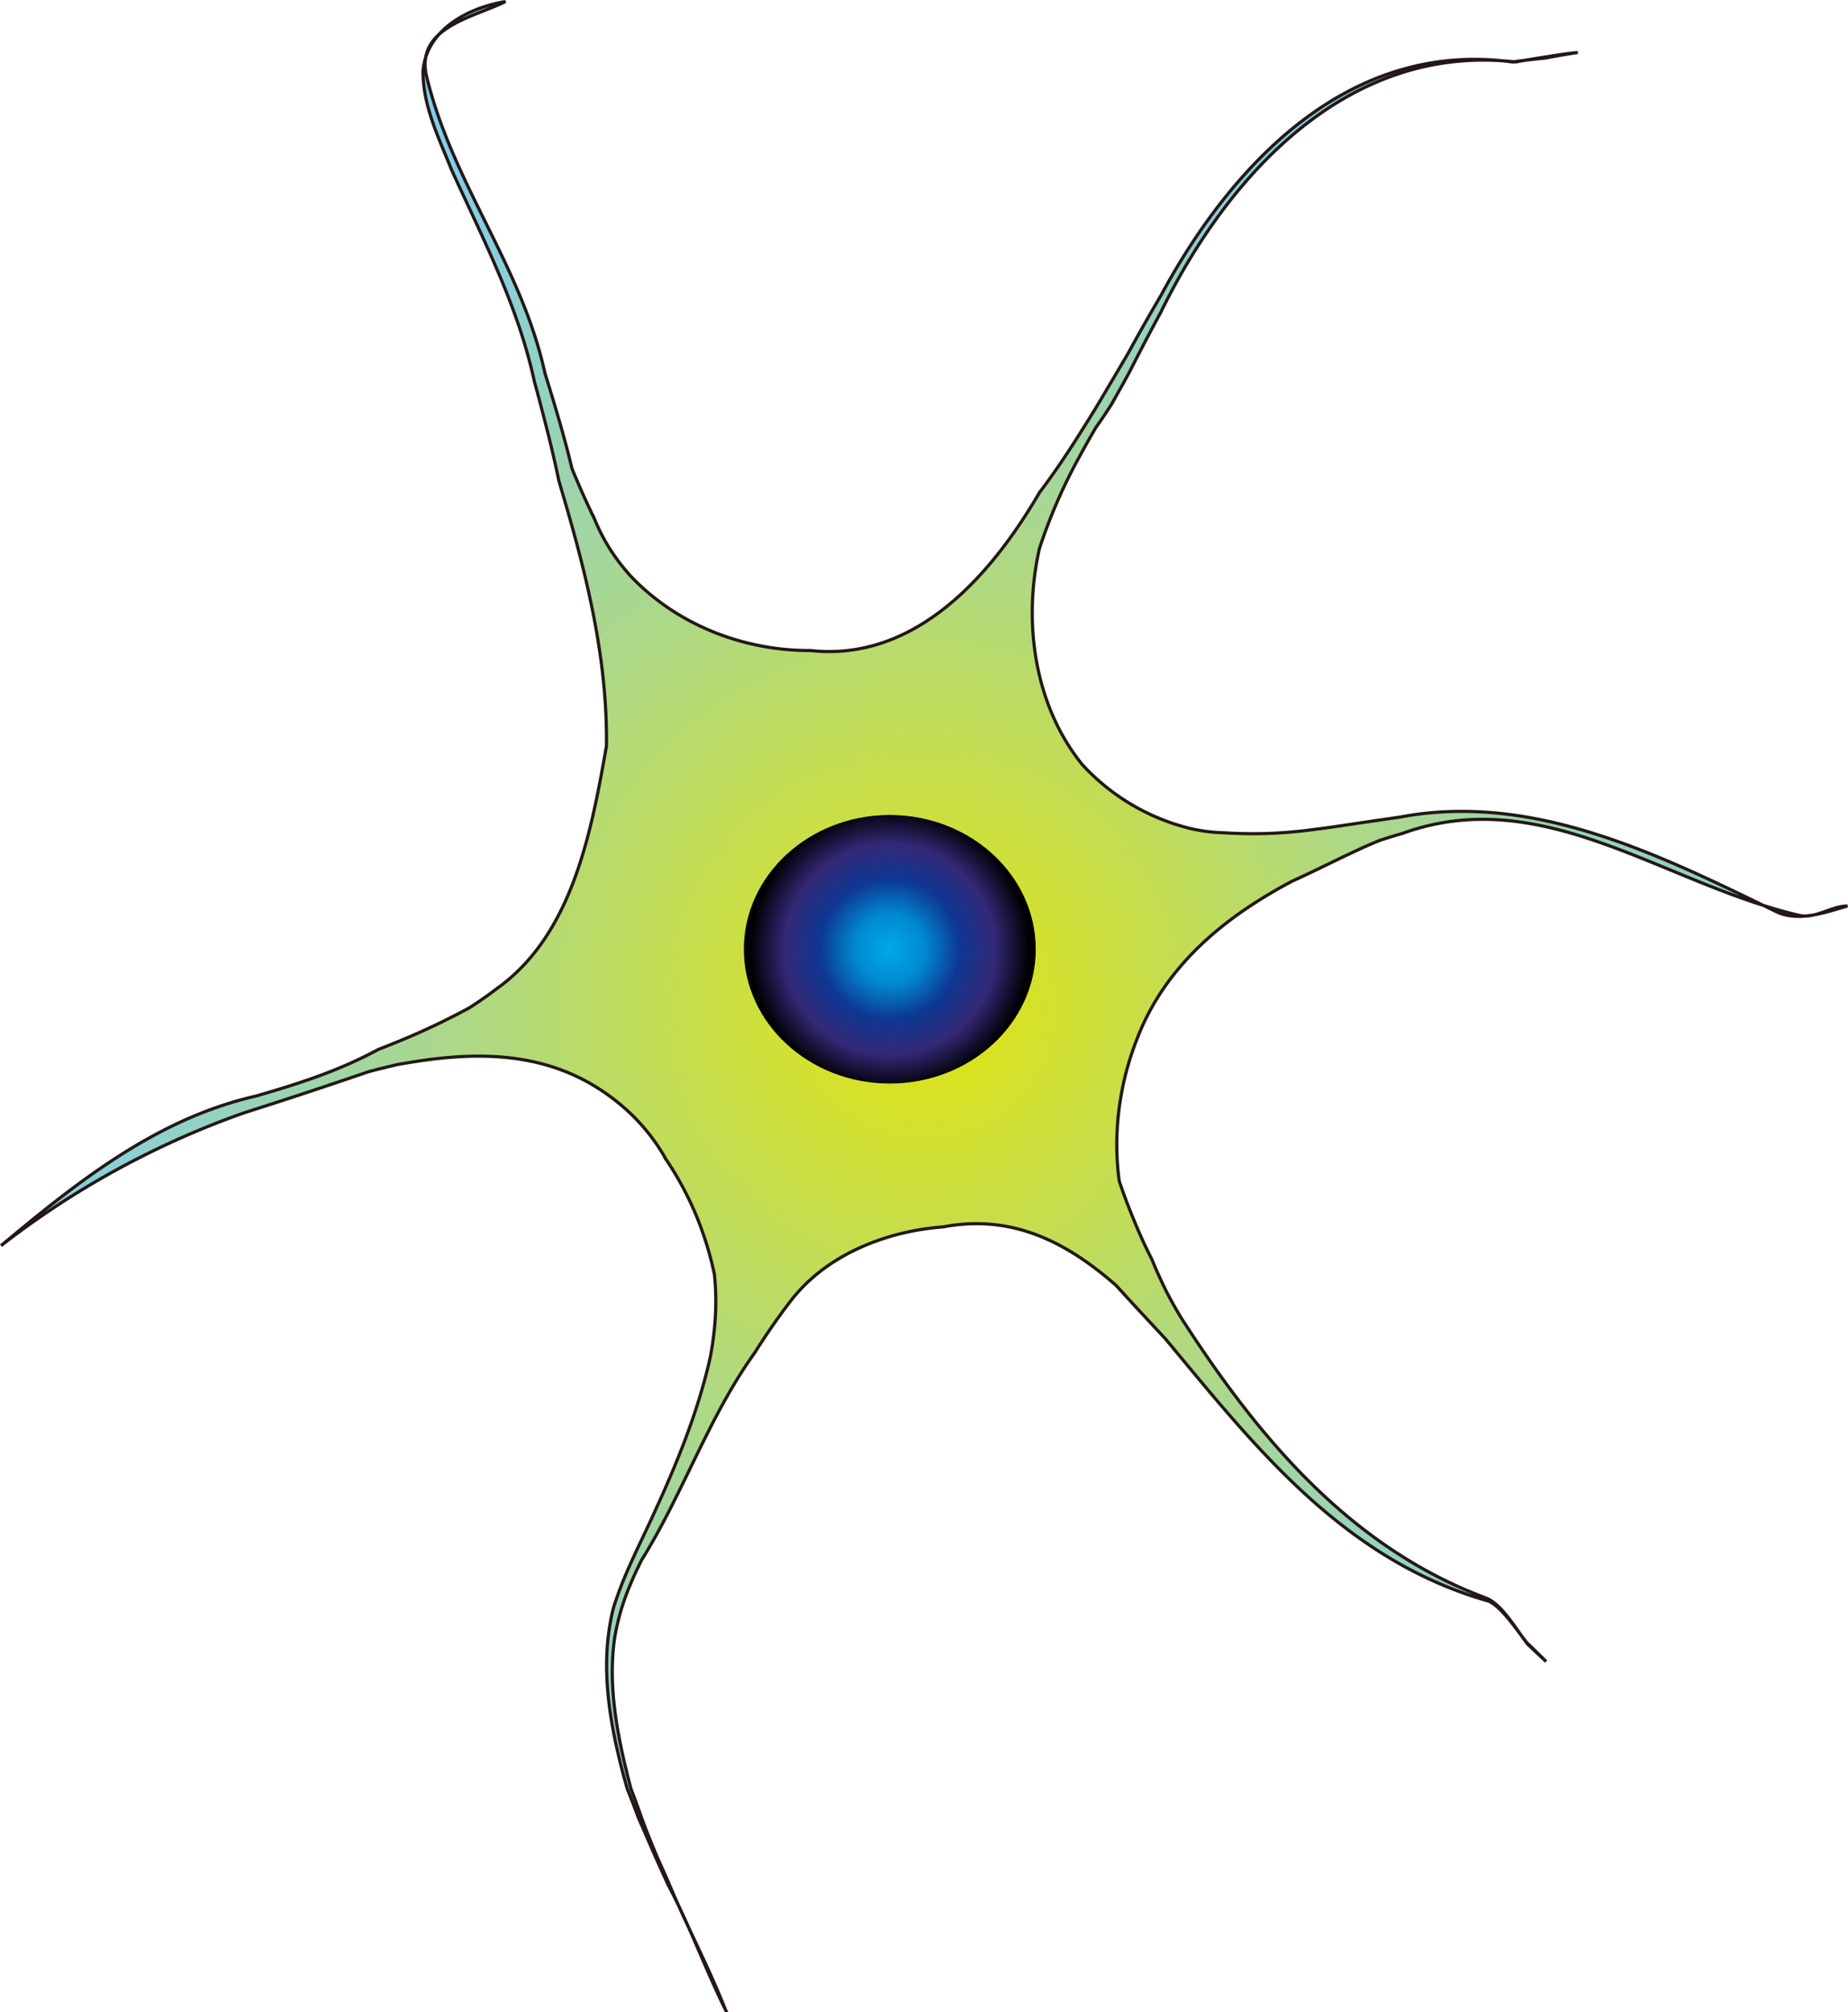 <svg id="レイヤー_1" data-name="レイヤー 1" xmlns="http://www.w3.org/2000/svg" xmlns:xlink="http://www.w3.org/1999/xlink" viewBox="0 0 582.46 633.96"><defs><style>.cls-1{stroke:#231815;fill:url(#radial-gradient);}.cls-2{fill:url(#青グラデーション);}.cls-3{fill:url(#青グラデーション-2);}</style><radialGradient id="radial-gradient" cx="291" cy="453.51" r="304.08" gradientTransform="translate(0 0)" gradientUnits="userSpaceOnUse"><stop offset="0" stop-color="#e2e40a"/><stop offset="0.12" stop-color="#d4e12c"/><stop offset="0.44" stop-color="#b1d97e"/><stop offset="0.71" stop-color="#97d3ba"/><stop offset="0.9" stop-color="#87cfdf"/><stop offset="1" stop-color="#81ceed"/></radialGradient><radialGradient id="青グラデーション" cx="280.45" cy="299.1" r="44.05" gradientUnits="userSpaceOnUse"><stop offset="0" stop-color="#00a9eb"/><stop offset="0.25" stop-color="#0089d0"/><stop offset="0.5" stop-color="#0d3893"/><stop offset="0.75" stop-color="#342977"/><stop offset="1" stop-color="#000003"/></radialGradient><radialGradient id="青グラデーション-2" cx="280.13" cy="435.5" r="44.17" xlink:href="#青グラデーション"/></defs><title>201102_neuron</title><path class="cls-1" d="M228.58,770.13c-6.58-13.2-11.58-27.2-18.3-39.81-1.26-2.71-2.51-5.48-3.5-7.71-2-4.47-3.9-9-6-13.71-0.76-2.18-1.94-5.25-3.43-8.94-4.49-15.93-7.72-32-6-47.61a70.51,70.51,0,0,1,1.68-9.33c1-3.18,2.13-6.28,3.39-9.32s2.63-6,4-9c9.46-19.81,18.46-39.81,23.12-60.62q0.79-4.18,1.24-8.36c0.3-2.79.47-5.57,0.5-8.36a79.89,79.89,0,0,0-.45-9.55A106.75,106.75,0,0,0,219,519.09q-1.92-4.55-4.27-8.91t-5.11-8.44a61,61,0,0,0-5.63-8.38,62.56,62.56,0,0,0-6.79-7.23A67.72,67.72,0,0,0,185,477.39c-15.75-8.69-32.77-9.33-49.85-7.16-3.42.44-6.84,1-10.25,1.6-3,.71-6,1.43-9,2.24-9.73,3.31-19.61,6.64-29.56,9.85-3.33,1.07-6.66,2.13-10,3.21A272.66,272.66,0,0,0,0,528.89c24-20,49-40,80.32-47.13,2.66-.77,5.3-1.54,7.92-2.35,10.49-3.23,20.73-6.94,30.7-12.36q3.66-1.4,7.3-2.92c7.27-3,14.42-6.42,21.32-10.15,3.05-1.95,6-4,8.85-6.19C180,430.93,186,398.93,190.83,371.44q0.05-4.81-.16-9.6c-0.94-21.53-5.83-42.63-11.77-63.42-1-3.46-2-6.93-3.06-10.46-1.58-7.73-3.53-15.53-5.6-23.38q-1-3.93-2.11-7.87C163,232.89,152,211.89,142,189.89c-4-10-9-20-9-31,1-13,14-20,26-22-10,5-28,8-25,23,8,34,30,60,37.41,94q1.19,3.83,2.34,7.62c2.29,7.58,4.44,15.08,6.2,22.49,1.38,3.37,2.73,6.51,4.14,9.6q1.4,3.09,2.88,6.12a61.28,61.28,0,0,0,5,9.72,63.11,63.11,0,0,0,6.57,8.56c12.26,12.9,29,20.6,46.2,22.75a82,82,0,0,0,10.39.62c29.56,3.24,52-18.31,67.32-41.9,1.71-2.62,3.34-5.27,4.88-7.91,4.74-6.24,9.1-12.81,13.33-19.54,1.42-2.25,2.82-4.51,4.23-6.79q2.58-4.32,5.17-8.71l5.25-8.9q2.43-4.47,5-9t5.21-9C388,187.89,425,148.89,476.4,155.93q5-.73,10.23-1.21c3.61-.7,7-1.28,10.36-1.78-3,.3-6,0.71-9.12,1.25q-5.3.79-10.55,1.74c-52.34-6-90.34,35-111.81,78.94q-2.59,4.75-5.08,9.52t-4.89,9.48q-2.74,5-5.48,9.84c-1.62,2.53-3.26,5-5,7.43q-2.66,4.55-5.16,9.15a167.83,167.83,0,0,0-12.62,29c-0.65,2.89-1.17,5.84-1.54,8.8-2.6,20.77,1.83,42.82,15,59.16a68.18,68.18,0,0,0,34.34,20.25,52.92,52.92,0,0,0,10.53,1.3,139.91,139.91,0,0,0,27.84-1c4.56-.55,9.11-1.23,13.65-1.93l6.84-1,6.9-1c42.13-8,82.13,12,119.13,30,7,3,15,0,22-2-5,0-10,4-15,3-43-10-81-42-125.39-25.82q-3.61,1-7.12,2.19c-2.44,1-4.78,2-7.11,3.11-6.88,3.18-13.62,6.64-20.37,9.68a153.18,153.18,0,0,0-15.38,9.26c-14.67,10.13-27,23.22-33.61,40.63A90.75,90.75,0,0,0,353.14,481a89.07,89.07,0,0,0-1.45,17.7,85.73,85.73,0,0,0,.76,9.85q1.43,4.25,3.07,8.43t3.44,8.31c1.21,2.72,2.49,5.4,3.83,8.05q2,4.88,4.26,9.46c1.57,3.1,3.25,6.11,5.17,9.22C396,588.89,425,623.89,468,639.89c5,2,9,9,13.07,14.47q2.94,2.81,5.93,5.57-3-3-6.15-6c-3.85-5-7.85-11-11.85-13-46-13-74-49-101.92-82.6l-8-8.6q-3.84-4.15-7.66-8.35c-2.51-2.19-5.08-4.28-7.72-6.22-13.21-9.69-28.21-15.69-46.71-12.19a83.53,83.53,0,0,0-9.37,1.24c-15.42,3-29.73,10.31-38.82,22.22q-3,3.9-5.8,7.95c-1.87,2.7-3.67,5.45-5.44,8.25C223,582.93,215,606.93,201.93,627.91c-1.31,2.62-2.56,5.26-3.68,8a72.69,72.69,0,0,0-4.91,17,74,74,0,0,0-.67,9.26c-0.14,12.43,2.54,25.15,5.88,37.85,1.47,3.79,2.46,6.6,3.34,9.12q2.56,6.91,5.44,13.56c1,2.22,2,4.42,3,6.71,5.64,13.55,12.64,26.55,18.22,40.75h0Z" transform="translate(0.32 -136.4)"/><ellipse class="cls-2" cx="280.45" cy="299.1" rx="45.83" ry="42.19"/><path class="cls-3" d="M280.13,477.81c-25.34,0-46-19-46-42.31s20.62-42.31,46-42.31,46,19,46,42.31S305.47,477.81,280.13,477.81Zm0-84.37c-25.2,0-45.71,18.87-45.71,42.06s20.5,42.06,45.71,42.06,45.71-18.87,45.71-42.06S305.33,393.44,280.13,393.44Z" transform="translate(0.32 -136.4)"/></svg>